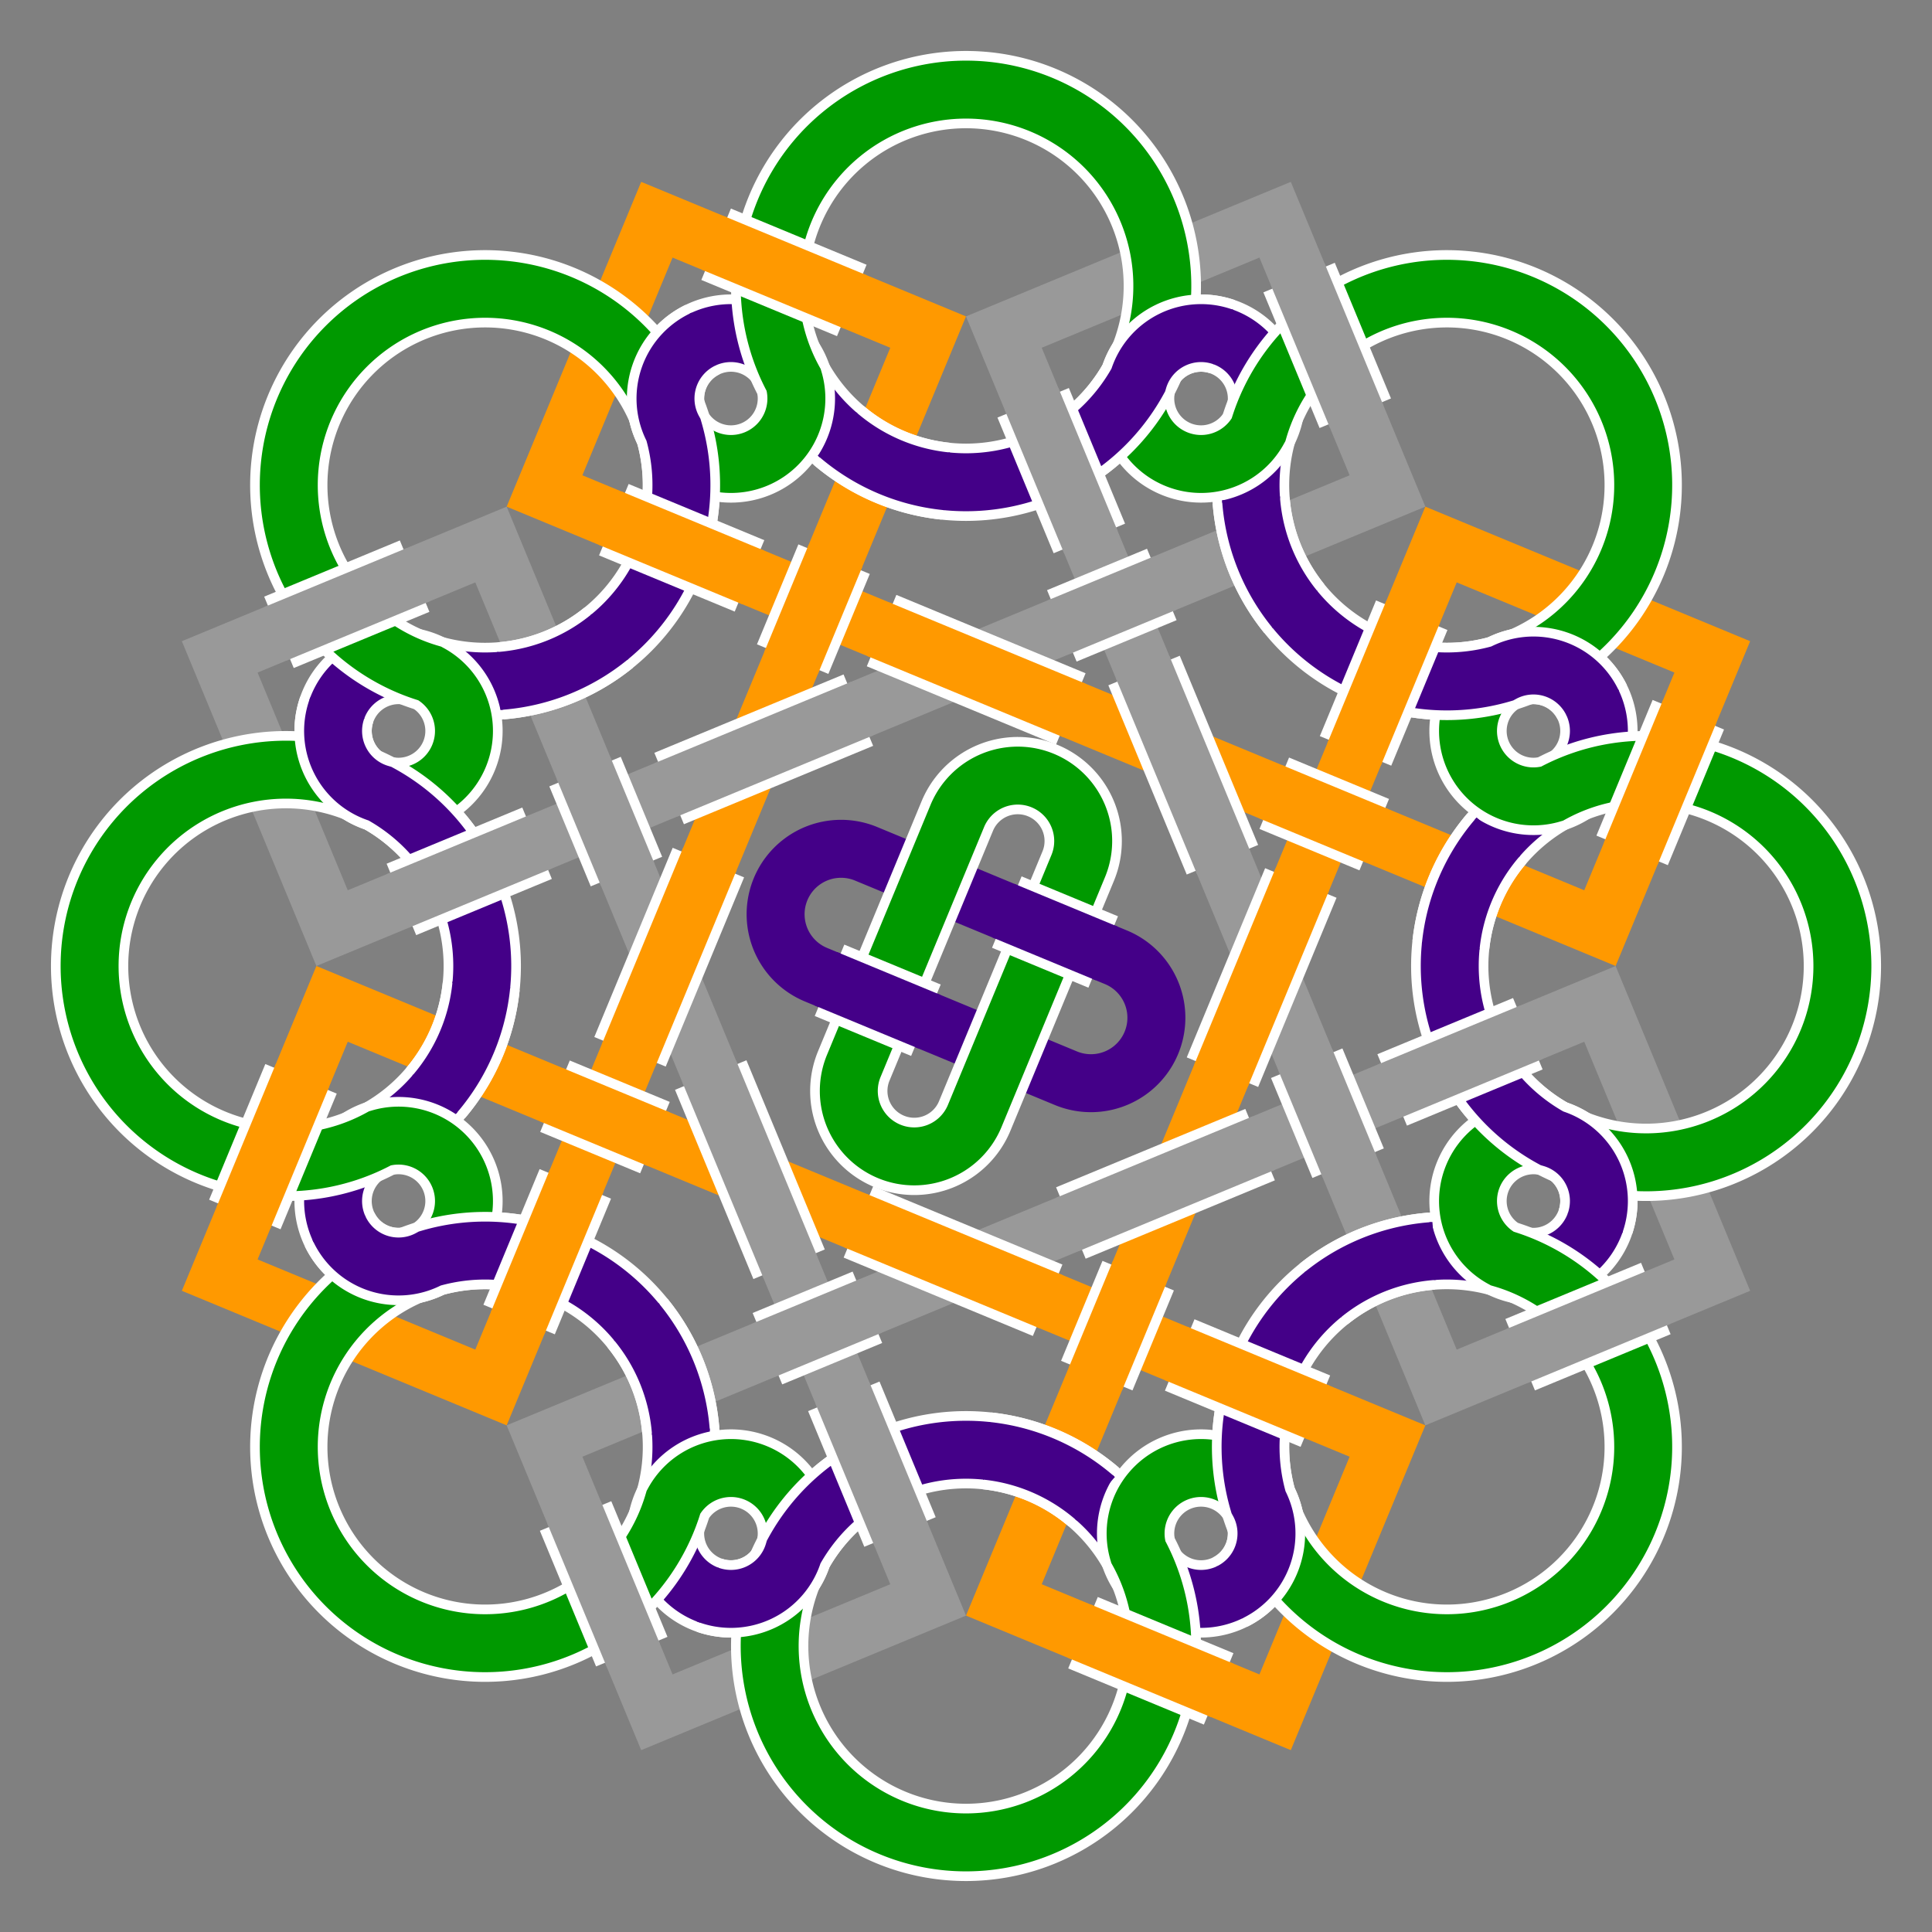 <?xml version="1.0" standalone="no"?>
<!DOCTYPE svg PUBLIC "-//W3C//DTD SVG 1.1//EN" "http://www.w3.org/Graphics/SVG/1.1/DTD/svg11.dtd">
<svg xmlns:xlink="http://www.w3.org/1999/xlink" version="1.1" xml:lang="en" viewBox="-250 -250 500 500" id="knot" xmlns="http://www.w3.org/2000/svg">
  <rect x="-250" y="-250" width="500" height="500" fill="#808080" stroke="none"/>
  <defs>
    <style type="text/css"><![CDATA[
      .top, .bottom { stroke-width: 15px; fill: none; }
      .a { stroke: rgb(153, 153, 153); }
      .b { stroke: rgb(255, 153, 0); }
      .c, .e { stroke: rgb(68, 0, 136); }
      .d, .f { stroke: rgb(0, 153, 0); }
      .white { stroke-width: 20px; fill: none; stroke: rgb(255, 255, 255); }
      .a.top, .b.top { stroke-dasharray: 0, 20, 40, 110, 40, 35, 55, 55, 30, 63; }
      .c.top { stroke-dasharray: 64, 47, 31.55, 23; stroke-dashoffset: 36; }
      .a.top.white, .b.top.white { stroke-dasharray: 0, 21, 38, 112, 38, 37, 53, 57, 28, 64; }
      .c.top.white { stroke-dasharray: 63.5, 48, 30.55, 23.53; stroke-dashoffset: 36; }
      .e.top { stroke-dasharray: 29, 94; stroke-dashoffset: -56; }
      .e.top.white { stroke-dasharray: 27, 96; stroke-dashoffset: -57; }
    ]]></style>
    <path id="path-a" d="M -109.078 122.936 L -80.0 193.137 L -9.799 164.059 L -122.936 -109.078 L -193.137 -80.0 L -164.059 -9.799 L 109.078 -122.936 L 80.0 -193.137 L 9.799 -164.059 L 122.936 109.078 L 193.137 80.0 L 164.059 9.799 Z"/>
    <path id="path-b" d="M -164.059 9.799 L -193.137 80.0 L -122.936 109.078 L -9.799 -164.059 L -80.0 -193.137 L -109.078 -122.936 L 164.059 -9.799 L 193.137 -80.0 L 122.936 -109.078 L 9.799 164.059 L 80.0 193.137 L 109.078 122.936 Z"/>
    <path id="path-c" d="M -44.579 151.623 A 16.936 16.936 0 1 1 -75.692 138.736 A 50.809 50.809 0 0 0 -138.736 75.692 A 16.936 16.936 0 1 1 -151.623 44.579 A 50.809 50.809 0 0 0 -151.623 -44.579 A 16.936 16.936 0 1 1 -138.736 -75.692 A 50.809 50.809 0 0 0 -75.692 -138.736 A 16.936 16.936 0 1 1 -44.579 -151.623 A 50.809 50.809 0 0 0 44.579 -151.623 A 16.936 16.936 0 1 1 75.692 -138.736 A 50.809 50.809 0 0 0 138.736 -75.692 A 16.936 16.936 0 1 1 151.623 -44.579 A 50.809 50.809 0 0 0 151.623 44.579 A 16.936 16.936 0 1 1 138.736 75.692 A 50.809 50.809 0 0 0 75.692 138.736 A 16.936 16.936 0 1 1 44.579 151.623 A 50.809 50.809 0 0 0 -44.579 151.623 Z"/>
    <path id="path-d" d="M -44.579 151.623 A 16.936 16.936 0 0 0 -75.692 138.736 A 50.809 50.809 0 1 1 -138.736 75.692 A 16.936 16.936 0 0 0 -151.623 44.579 A 50.809 50.809 0 1 1 -151.623 -44.579 A 16.936 16.936 0 0 0 -138.736 -75.692 A 50.809 50.809 0 1 1 -75.692 -138.736 A 16.936 16.936 0 0 0 -44.579 -151.623 A 50.809 50.809 0 1 1 44.579 -151.623 A 16.936 16.936 0 0 0 75.692 -138.736 A 50.809 50.809 0 1 1 138.736 -75.692 A 16.936 16.936 0 0 0 151.623 -44.579 A 50.809 50.809 0 1 1 151.623 44.579 A 16.936 16.936 0 0 0 138.736 75.692 A 50.809 50.809 0 1 1 75.692 138.736 A 16.936 16.936 0 0 0 44.579 151.623 A 50.809 50.809 0 1 1 -44.579 151.623 Z"/>
    <path id="path-e" d="M -25.855 -29.041 A 16.936 16.936 0 0 0 -38.817 2.253 L 25.855 29.041 A 16.936 16.936 0 0 0 38.817 -2.253 Z"/>
    <path id="path-f" d="M 29.041 -25.855 A 16.936 16.936 0 0 0 -2.253 -38.817 L -29.041 25.855 A 16.936 16.936 0 0 0 2.253 38.817 Z"/>
  </defs>
  <use xlink:href="#path-a" class="a bottom"/>
  <use xlink:href="#path-b" class="b bottom"/>
  <use xlink:href="#path-c" class="c bottom white"/>
  <use xlink:href="#path-c" class="c bottom"/>
  <use xlink:href="#path-d" class="d bottom white"/>
  <use xlink:href="#path-d" class="d bottom"/>
  <use xlink:href="#path-c" class="c top white"/>
  <use xlink:href="#path-c" class="c top"/>
  <use xlink:href="#path-a" class="a top white"/>
  <use xlink:href="#path-b" class="b top white"/>
  <use xlink:href="#path-a" class="a top"/>
  <use xlink:href="#path-b" class="b top"/>
  <use xlink:href="#path-e" class="e bottom"/>
  <use xlink:href="#path-f" class="f bottom white"/>
  <use xlink:href="#path-f" class="f bottom"/>
  <use xlink:href="#path-e" class="e top white"/>
  <use xlink:href="#path-e" class="e top"/>
</svg>
